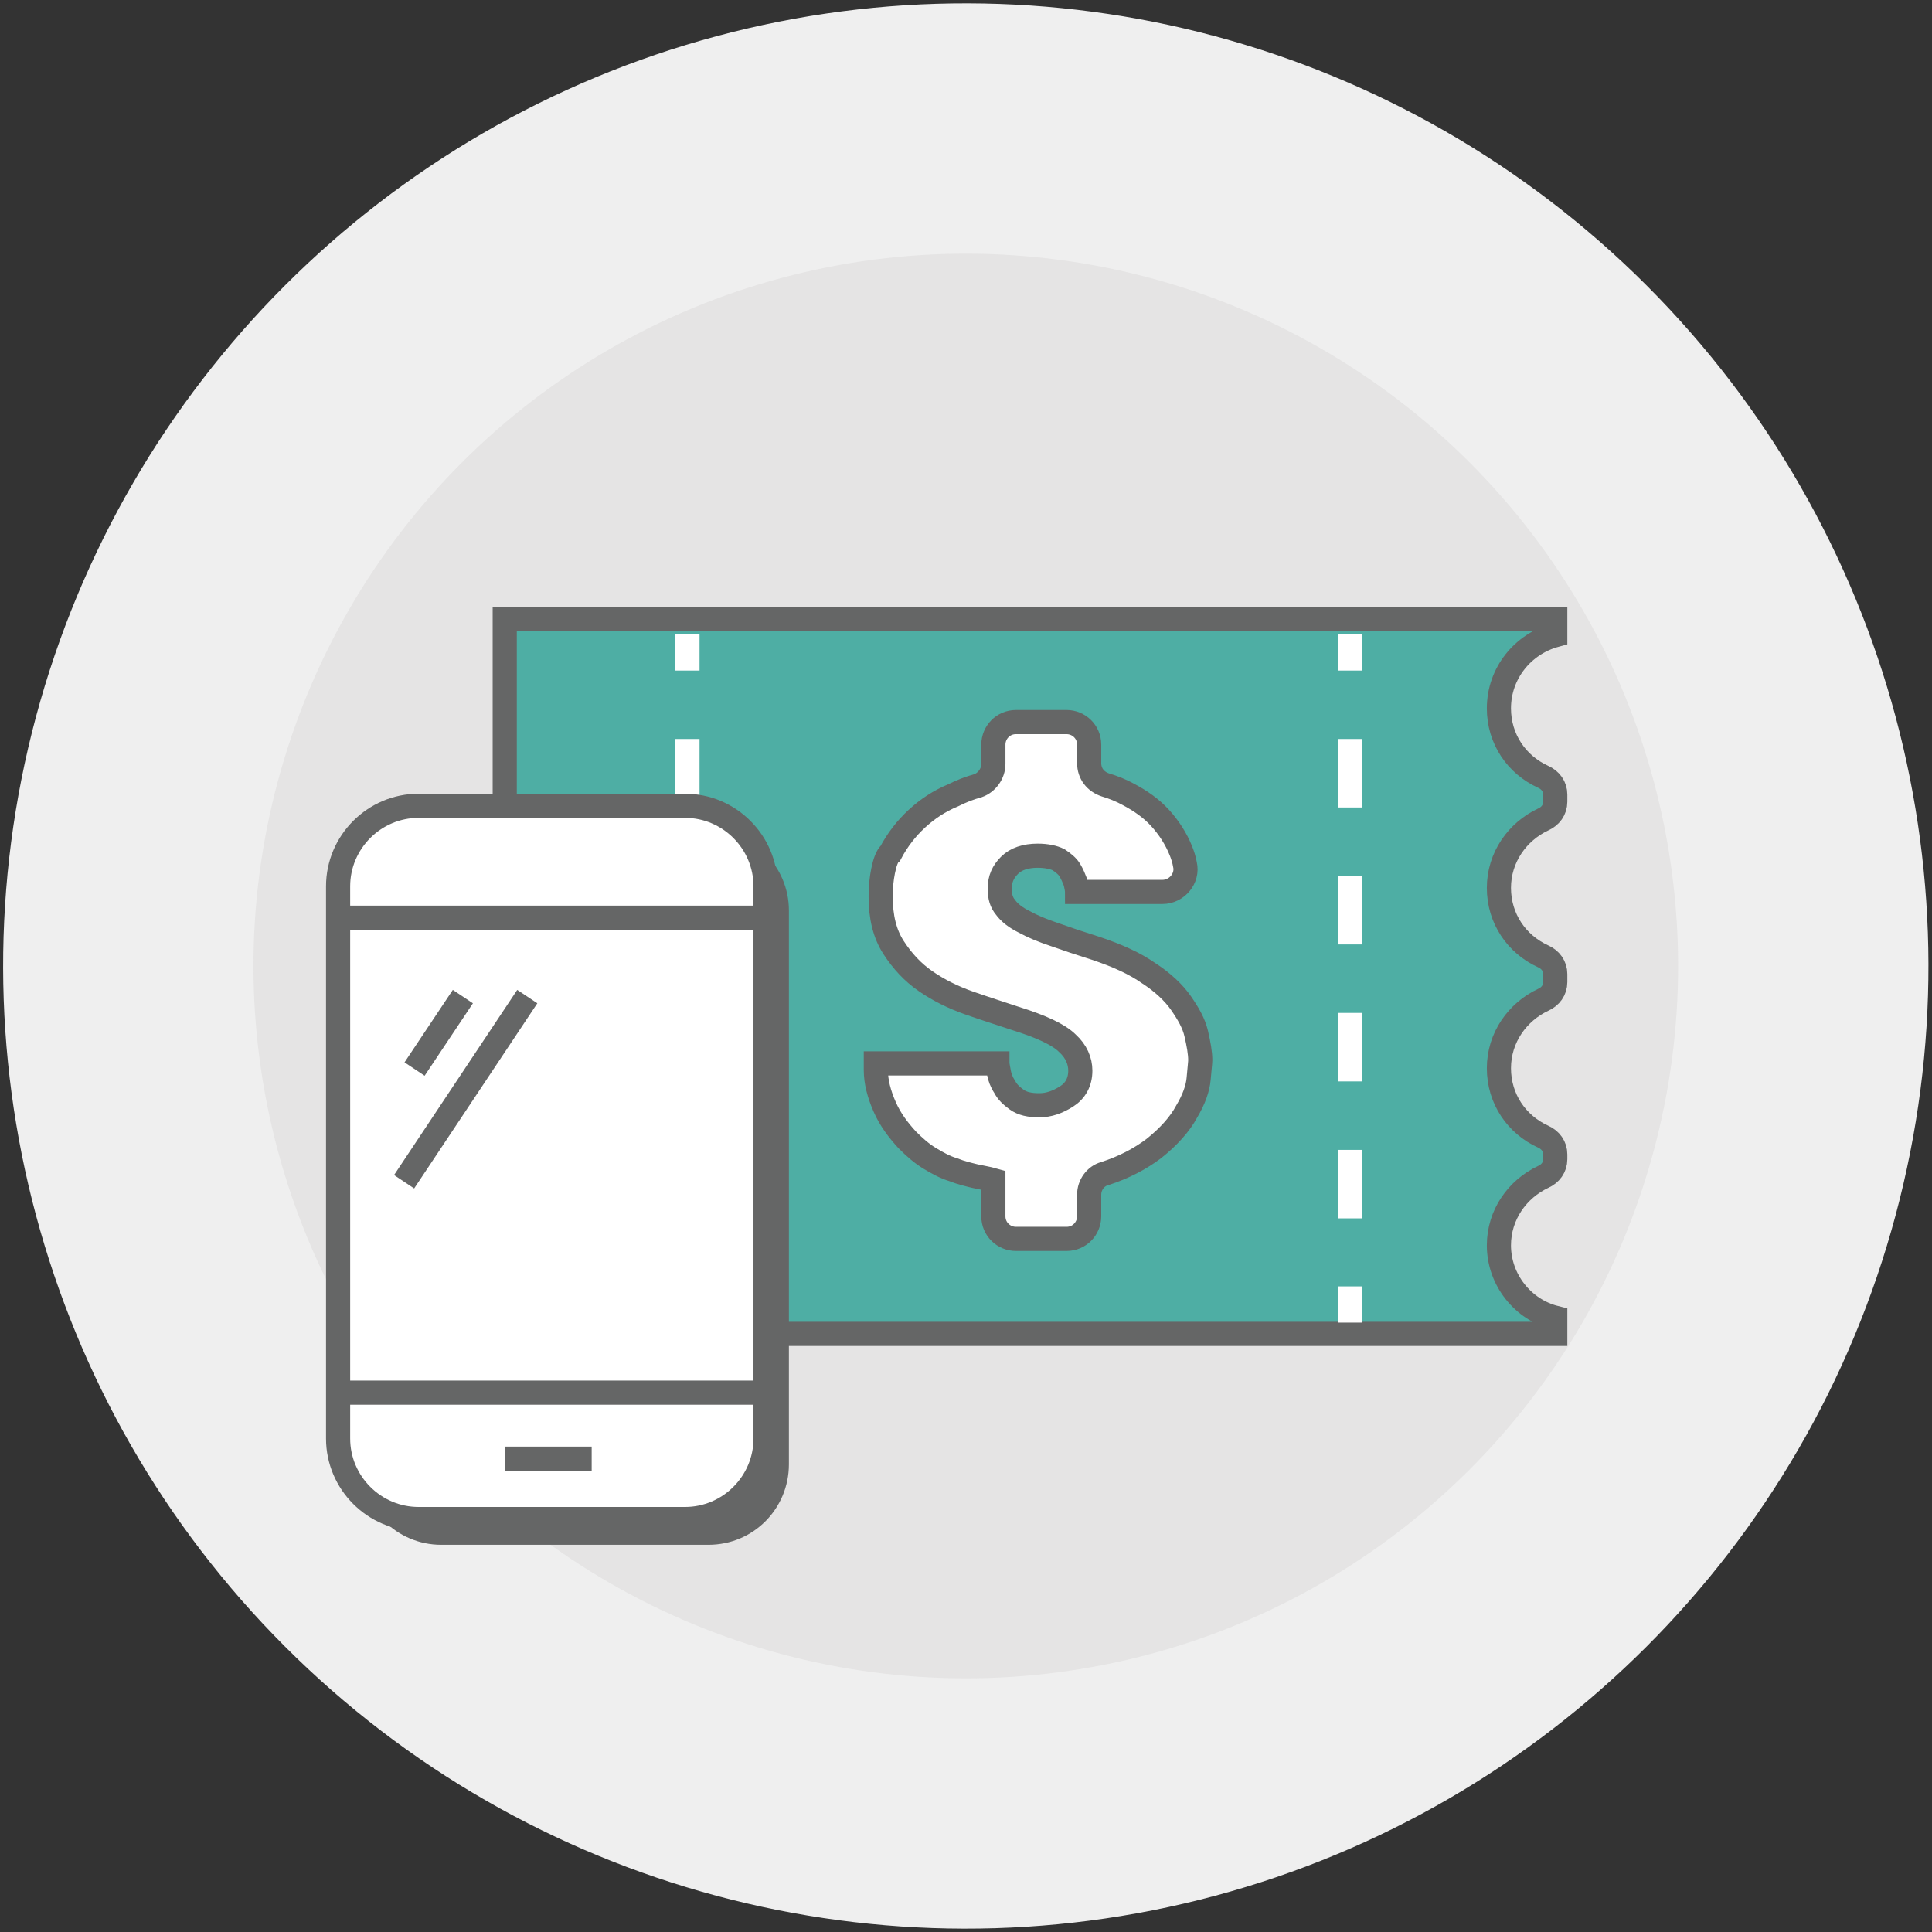 <?xml version="1.0" encoding="utf-8"?>
<!-- Generator: Adobe Illustrator 22.1.0, SVG Export Plug-In . SVG Version: 6.00 Build 0)  -->
<svg version="1.1" id="圖層_1" xmlns="http://www.w3.org/2000/svg" xmlns:xlink="http://www.w3.org/1999/xlink" x="0px" y="0px"
	 viewBox="0 0 240 240" style="enable-background:new 0 0 240 240;" xml:space="preserve">
<rect x="0" y="0" width="240" height="240" fill="#333333" stroke="none"/>
<style type="text/css">
	.st0{fill:#EFEFEF;}
	.st1{fill:#E5E4E4;}
	.st2{fill:none;stroke:#4EAEA4;stroke-miterlimit:10;}
	.st3{fill:#4EAEA4;stroke:#656666;stroke-width:3;stroke-miterlimit:10;}
	.st4{fill:#FFFFFF;stroke:#656666;stroke-width:3;stroke-miterlimit:10;}
	.st5{fill:none;stroke:#FFFFFF;stroke-width:3;stroke-miterlimit:10;}
	.st6{fill:none;stroke:#FFFFFF;stroke-width:3;stroke-miterlimit:10;stroke-dasharray:8.507,8.507;}
	.st7{fill:#656666;}
	.st8{fill:none;stroke:#656666;stroke-width:3;stroke-miterlimit:10;}
</style>
<g>
	<g>
		<ellipse transform="matrix(0.707 -0.707 0.707 0.707 -49.706 120)" class="st0" cx="120" cy="120" rx="119.6" ry="119.6"/>
	</g>
	<ellipse transform="matrix(0.707 -0.707 0.707 0.707 -49.706 120)" class="st1" cx="120" cy="120" rx="88.5" ry="88.5"/>
	<path class="st2" d="M39.8,135.2"/>
	<g>
		<path class="st3" d="M193.2,78.9v-2H182h-63.2h-9.6H107h-3.8H62.7v2v19.8v0.8V121v0.8v21.6v0.5v19.8v2h40.5h3.8h2.3h9.6H182h11.2
			v-2c-4-1-7-4.7-7-9c0-3.8,2.3-7,5.5-8.5c0.9-0.4,1.5-1.2,1.5-2.2v-0.6c0-1-0.6-1.8-1.5-2.2c-3.3-1.5-5.5-4.7-5.5-8.5
			c0-3.8,2.3-7,5.5-8.5c0.9-0.4,1.5-1.2,1.5-2.2V121c0-1-0.6-1.8-1.5-2.2c-3.3-1.5-5.5-4.7-5.5-8.5c0-3.8,2.3-7,5.5-8.5
			c0.9-0.4,1.5-1.2,1.5-2.2v-0.9c0-1-0.6-1.8-1.5-2.2c-3.3-1.5-5.5-4.7-5.5-8.5C186.2,83.6,189.2,80,193.2,78.9z"/>
		<path class="st4" d="M109.7,108.2c-0.2,1-0.3,2-0.3,3.2c0,2.5,0.5,4.6,1.6,6.3c1.1,1.7,2.4,3.1,4,4.2c1.6,1.1,3.4,2,5.4,2.7
			c2,0.7,3.9,1.3,5.7,1.9c3.2,1,5.4,2,6.5,3.1c1.1,1,1.6,2.2,1.6,3.4c0,1.4-0.6,2.5-1.7,3.2c-1.1,0.7-2.2,1.1-3.4,1.1
			c-1.2,0-2.1-0.2-2.8-0.7c-0.7-0.5-1.2-1-1.5-1.6c-0.4-0.6-0.6-1.2-0.7-1.7c-0.1-0.6-0.2-1-0.2-1.2h-15.1v0.8c0,1.5,0.4,3,1.1,4.6
			c0.7,1.6,1.7,2.9,2.8,4.1c0.9,0.9,1.8,1.7,2.8,2.3c1,0.6,1.9,1.1,2.9,1.4c1,0.4,1.9,0.6,2.7,0.8c0.9,0.2,1.6,0.3,2.3,0.5v4.5
			c0,1.6,1.3,2.8,2.8,2.8h6.3c1.6,0,2.8-1.3,2.8-2.8v-2.7c0-1.2,0.8-2.3,1.9-2.6c2.5-0.8,4.5-1.9,6.1-3.1c1.9-1.5,3.3-3.1,4.1-4.6
			c0.9-1.5,1.4-2.9,1.5-4.1c0.1-1.2,0.2-2,0.2-2.3c0-0.9-0.2-2-0.5-3.3c-0.3-1.3-1-2.5-1.9-3.8c-0.9-1.3-2.3-2.6-4-3.7
			c-1.7-1.2-3.9-2.2-6.6-3.1c-1.9-0.6-3.7-1.2-5.1-1.7c-1.5-0.5-2.7-1-3.8-1.6c-1-0.5-1.8-1.1-2.3-1.8c-0.5-0.6-0.7-1.3-0.7-2.2
			c0-0.1,0-0.2,0-0.2c0-1.1,0.4-2,1.2-2.8c0.8-0.8,2-1.2,3.5-1.2c1.1,0,2,0.2,2.6,0.5c0.6,0.4,1.1,0.8,1.4,1.3
			c0.3,0.5,0.5,1,0.7,1.5c0.1,0.5,0.2,0.9,0.2,1.2h10.6c1.8,0,3.2-1.7,2.8-3.4c-0.1-0.6-0.3-1.2-0.5-1.7c-0.6-1.5-1.5-2.9-2.6-4.1
			c-1.1-1.2-2.4-2.1-3.9-2.9c-0.9-0.5-1.9-0.9-2.9-1.2c-1.2-0.4-2-1.4-2-2.7v-2.3c0-1.6-1.3-2.8-2.8-2.8h-6.3
			c-1.6,0-2.8,1.3-2.8,2.8v2.4c0,1.2-0.8,2.3-1.9,2.7c-1.1,0.3-2.1,0.7-3.1,1.2c-1.7,0.7-3.2,1.7-4.5,2.9c-1.3,1.2-2.4,2.6-3.3,4.3
			C110.2,106.3,109.9,107.2,109.7,108.2z"/>
		<g>
			<g>
				<line class="st5" x1="167.7" y1="78.8" x2="167.7" y2="83.3"/>
				<line class="st6" x1="167.7" y1="91.8" x2="167.7" y2="155.6"/>
				<line class="st5" x1="167.7" y1="159.8" x2="167.7" y2="164.3"/>
			</g>
		</g>
		<g>
			<g>
				<line class="st5" x1="85.4" y1="78.8" x2="85.4" y2="83.3"/>
				<line class="st6" x1="85.4" y1="91.8" x2="85.4" y2="155.6"/>
				<line class="st5" x1="85.4" y1="159.8" x2="85.4" y2="164.3"/>
			</g>
		</g>
	</g>
	<path class="st7" d="M88,191.9H54.8c-5.5,0-10-4.5-10-10v-68.8c0-5.5,4.5-10,10-10H88c5.5,0,10,4.5,10,10v68.8
		C98,187.4,93.6,191.9,88,191.9z"/>
	<g>
		<path class="st4" d="M85.1,188.7H52c-5.5,0-10-4.5-10-10v-68.6c0-5.5,4.5-10,10-10h33.1c5.5,0,10,4.5,10,10v68.6
			C95.1,184.2,90.6,188.7,85.1,188.7z"/>
		<line class="st8" x1="42" y1="114" x2="95.1" y2="114"/>
		<line class="st8" x1="42" y1="173" x2="95.1" y2="173"/>
		<line class="st8" x1="62.7" y1="181.2" x2="73.5" y2="181.2"/>
	</g>
	<line class="st8" x1="57.5" y1="123.8" x2="51.5" y2="132.8"/>
	<line class="st8" x1="65.5" y1="123.8" x2="50.2" y2="146.8"/>
</g>
</svg>
